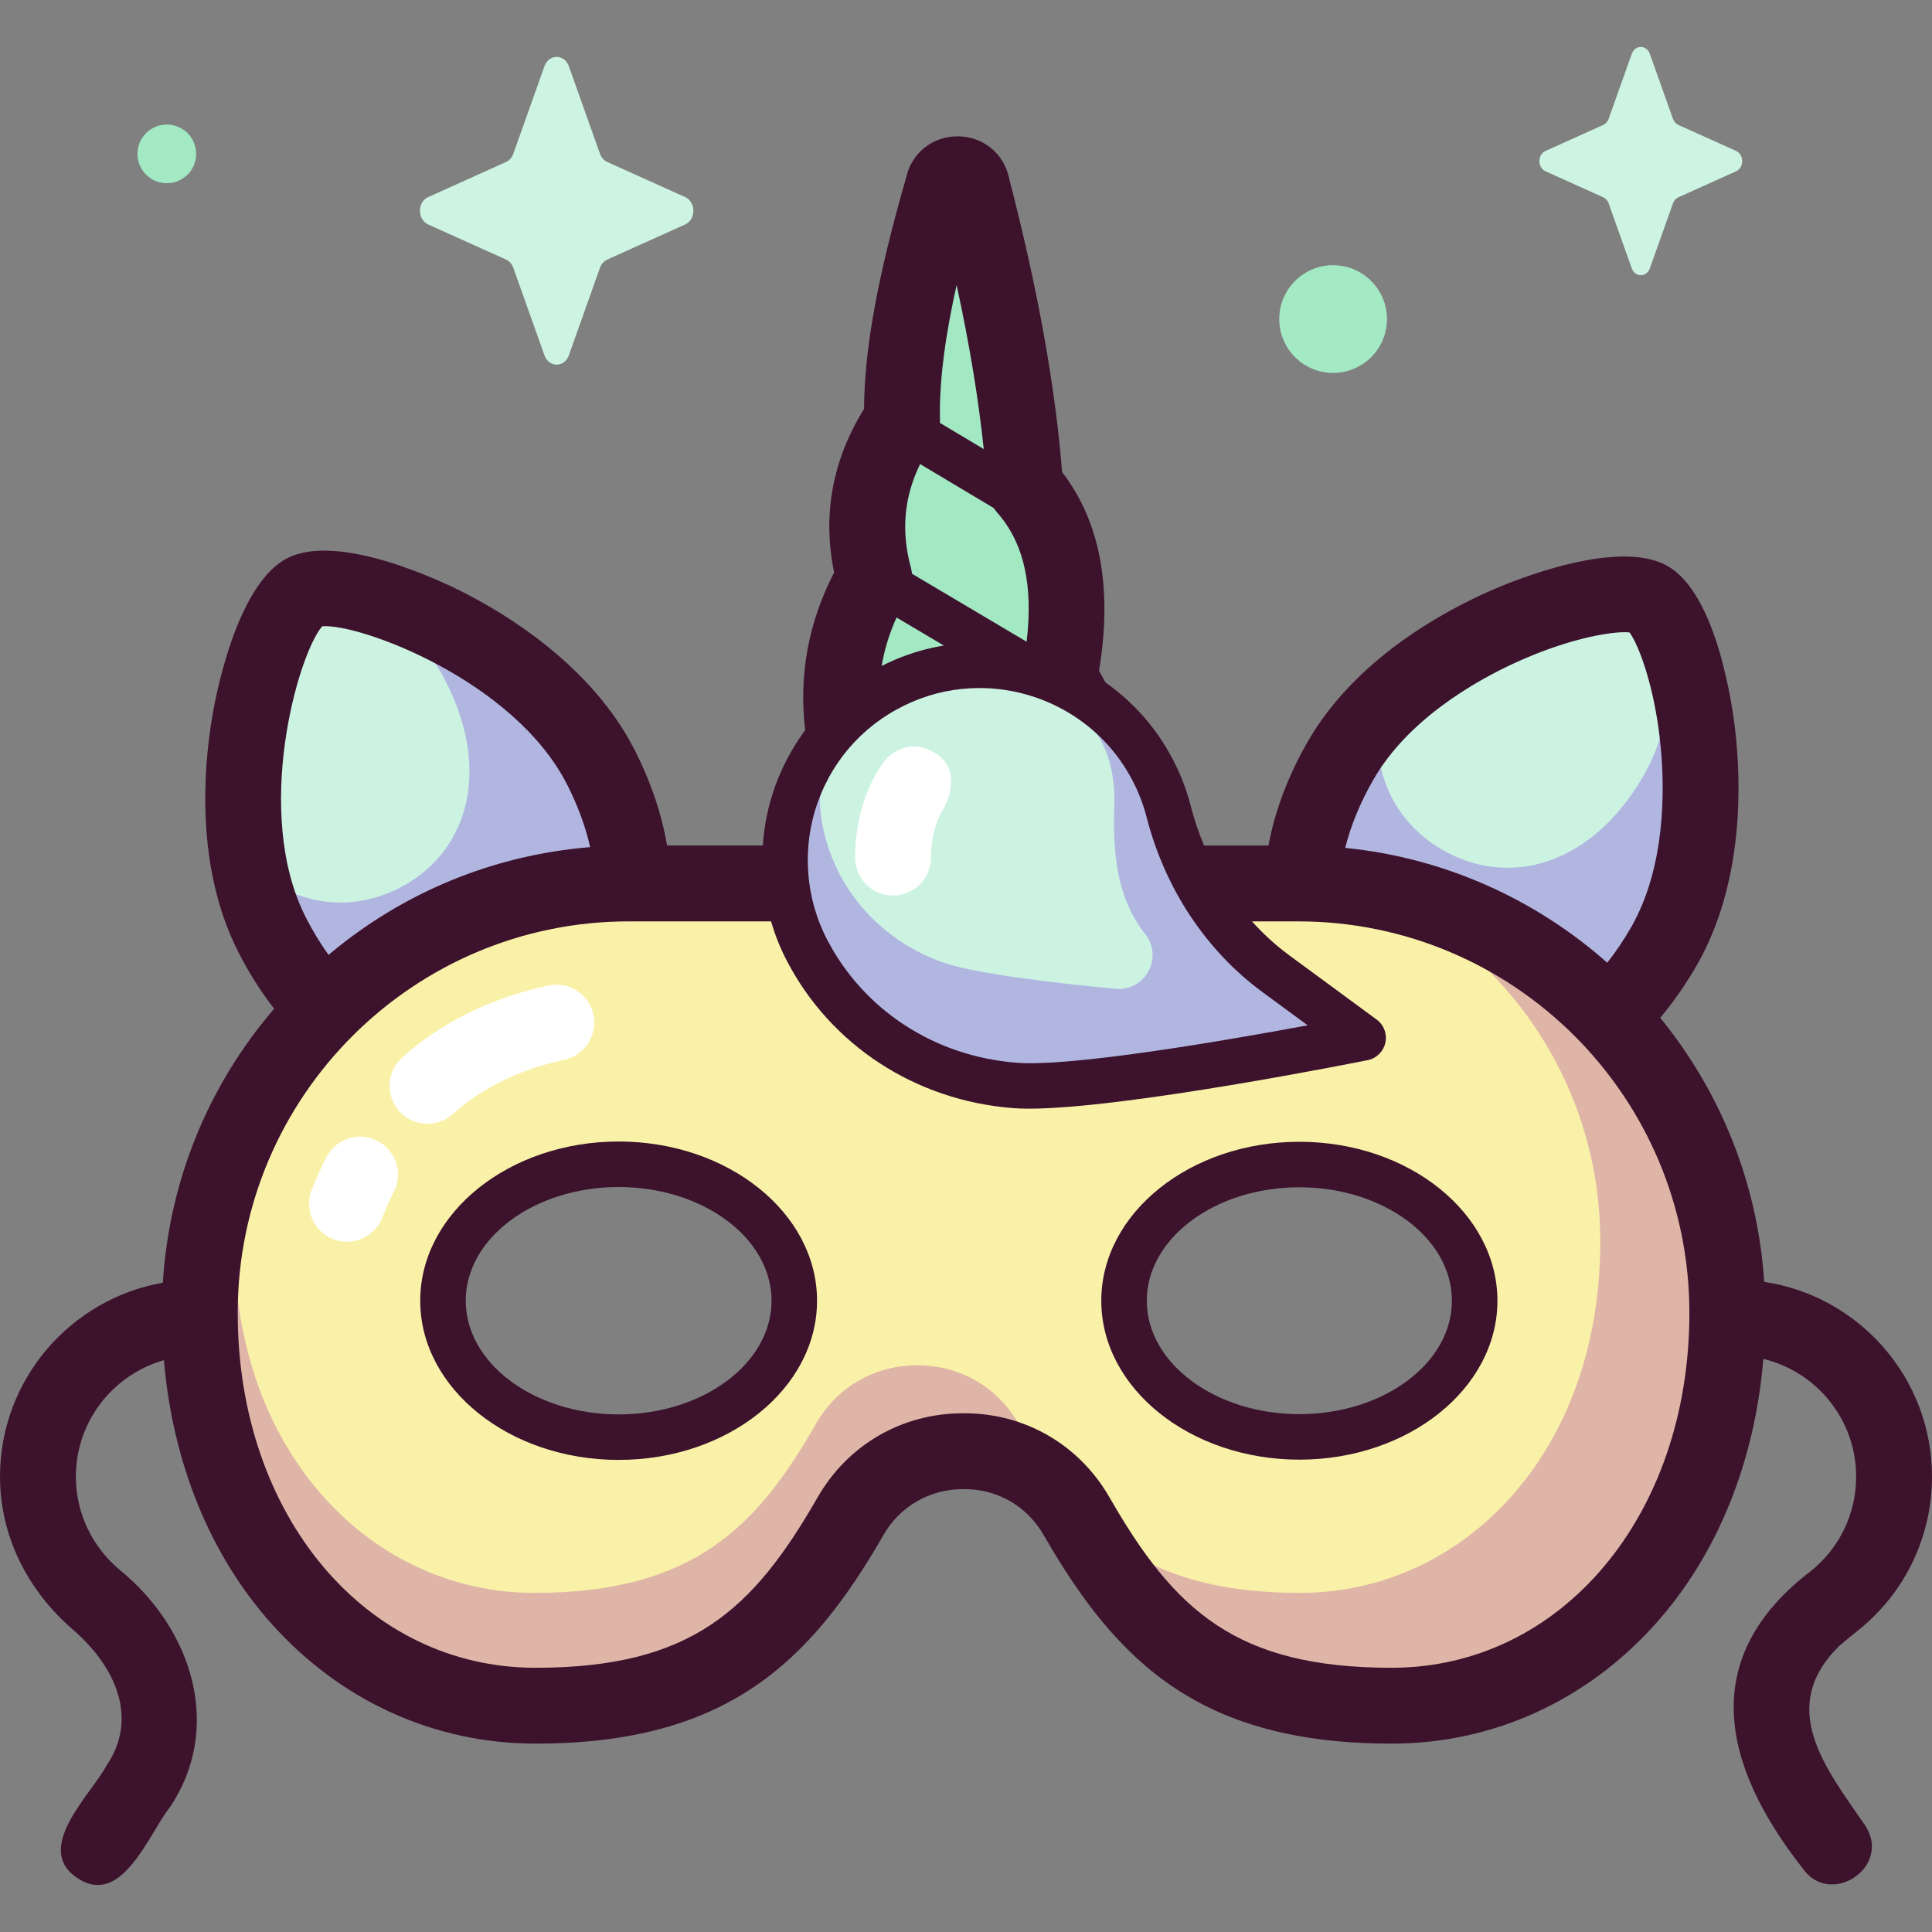 <svg id="Capa_1" enable-background="new 0 0 512 512" height="512" viewBox="0 0 512 512" width="512" xmlns="http://www.w3.org/2000/svg"><rect x="0" y="0" width="512" height="512" fill="#808080" stroke="none"/><g><g><path d="m440.925 250.832c-18.917 32.854-48.839 40.494-72.486 26.879s-32.063-43.329-13.146-76.183c18.916-32.854 71.418-48.683 81.649-42.793 10.23 5.89 22.899 59.242 3.983 92.097z" fill="#ccf3e2"/><path d="m437.901 154.312c-1.122-.646-2.81-1-4.918-1.086 6.542 11.055 14.646 31.357 2.602 52.276-13.902 24.146-35.894 29.76-53.273 19.754-15.723-9.053-22.281-27.791-13.094-49.16-1.382 1.841-2.658 3.746-3.795 5.722-17.423 30.26-12.396 69.536 9.384 82.076s49.34 5.504 66.763-24.757c17.423-30.26 5.754-79.4-3.669-84.825z" fill="#b1b6e1"/><path d="m72.079 247.668c17.005 33.441 46.183 42.529 70.252 30.289 24.069-12.239 33.913-41.171 16.909-74.611-17.005-33.441-68.075-51.783-78.488-46.487-10.414 5.295-25.677 57.368-8.673 90.809z" fill="#ccf3e2"/><path d="m150.286 196.232c-15.374-30.233-61.546-46.816-70.96-42.029-1.055.536-2.165 1.607-3.282 3.122 12.454.303 31.191 1.841 42.109 23.311 12.474 24.532 5.253 45.756-12.404 54.734-16.119 8.197-35.357 3.346-48.078-16.224.728 1.956 12.877 15.312 13.815 17.156 15.374 30.233 41.753 38.449 63.513 27.385 21.76-11.065 30.66-37.222 15.287-67.455z" fill="#b1b6e1"/><path d="m457.75 347.816c0-62.79-50.902-113.692-113.692-113.692h-88.556-.3-88.556c-62.79 0-113.692 50.901-113.692 113.692h.002c0 .065-.002.13-.002.195 0 62.898 40.99 104.016 88.933 104.016s66.41-20.444 83.522-50.236c6.627-11.537 18.289-17.258 29.942-17.21 11.652-.049 23.315 5.673 29.942 17.21 17.113 29.792 35.58 50.236 83.523 50.236 47.944 0 88.933-41.118 88.933-104.016 0-.065-.002-.13-.002-.195zm-293.805 32.983c-29.327 0-46.063-13.315-46.063-36.096s16.736-36.521 46.063-36.521 46.433 14.136 46.433 36.917-17.105 35.7-46.433 35.7zm180.397 0c-29.327 0-46.337-13.315-46.337-36.096s17.01-35.304 46.337-35.304 45.753 12.524 45.753 35.304c0 22.781-16.426 36.096-45.753 36.096z" fill="#faf1a9"/><path d="m457.75 347.816c0-56.336-40.978-103.094-94.753-112.113 35.952 15.67 61.088 51.517 61.088 93.24h-.002c.001.058.002.116.002.174 0 56.247-36.656 93.018-79.53 93.018s-59.388-18.283-74.691-44.924c-5.927-10.317-16.355-15.434-26.776-15.39-10.421-.043-20.85 5.073-26.776 15.39-15.303 26.642-31.818 44.924-74.691 44.924-42.875 0-79.53-36.771-79.53-93.018 0-.058.002-.116.002-.174h-.003c0-16.139 3.766-31.395 10.458-44.949-12.365 18.196-19.594 40.164-19.594 63.822v.001h.003c0 .065-.003.129-.003.195 0 62.898 40.99 104.016 88.933 104.016s66.41-20.444 83.523-50.236c6.627-11.537 18.289-17.258 29.942-17.21 11.653-.048 23.315 5.673 29.942 17.21 17.113 29.792 35.58 50.236 83.523 50.236 47.944 0 88.934-41.118 88.934-104.016 0-.065-.002-.13-.002-.195z" fill="#dfb5a7"/><path d="m289.641 232.649c.068-.484.114-.976.114-1.482 3.343-18.754 1.163-36.085-9.082-51.341 4.168-20.894 2.137-38.294-8.978-50.754-1.696-24.459-6.727-51.247-14.092-79.666-.761-4.3-6.932-4.296-7.687.005-6.562 22.738-11.288 44.159-10.856 61.877-8.529 12.502-11.598 26.297-7.344 41.859-7.495 12.889-10.799 27.246-7.676 43.753-9.887 13.11-7.714 27.505-7.252 34.2 2.923 22.768 69.844 23.044 72.853 1.549z" fill="#a1e8c3"/><path d="m361.244 275.042-23.121-16.999c-14.255-10.48-23.995-25.768-28.392-42.905-1.249-4.868-3.24-9.651-6.022-14.202-13.286-21.737-40.939-30.545-64.339-20.475-27.91 12.011-39.282 44.904-25.506 71.359 11.86 22.777 33.776 34.156 55.032 35.829 21.256 1.671 92.348-12.607 92.348-12.607z" fill="#ccf3e2"/><path d="m338.123 258.043c-14.255-10.48-23.995-25.768-28.393-42.906-1.249-4.868-3.24-9.651-6.022-14.202-7.9-12.925-20.88-21.278-35.025-23.81 10.449 4.297 22.234 13.245 25.337 24.757.994 3.687 1.401 7.38 1.283 10.985-.412 12.555.389 24.82 8.187 34.668 4.907 6.197-.008 15.258-7.878 14.509-16.273-1.55-37.536-4.042-45.978-7.081-14.486-5.215-27.581-17.316-31.501-35.44-2.206-10.2-.002-20.322 5.318-28.399-15.775 15.504-20.335 40.059-9.589 60.697 11.86 22.777 33.776 34.156 55.032 35.828 21.257 1.672 92.349-12.606 92.349-12.606z" fill="#b1b6e1"/><ellipse cx="44.222" cy="40.788" fill="#a2e9c4" rx="7.776" ry="7.775" transform="matrix(.16 -.987 .987 .16 -3.123 77.905)"/><path d="m150.747 17.542 8.255 23.212c.353.994 1.053 1.781 1.936 2.179l20.622 9.291c2.913 1.313 2.913 5.955 0 7.267l-20.622 9.291c-.883.398-1.583 1.185-1.936 2.179l-8.255 23.211c-1.166 3.279-5.29 3.279-6.457 0l-8.255-23.211c-.353-.994-1.053-1.781-1.936-2.179l-20.622-9.291c-2.914-1.313-2.914-5.955 0-7.267l20.622-9.291c.883-.398 1.583-1.185 1.936-2.179l8.255-23.212c1.167-3.279 5.291-3.279 6.457 0z" fill="#cdf4e3"/><path d="m437.225 14.275 6.123 17.218c.262.737.781 1.321 1.436 1.616l15.297 6.892c2.161.974 2.161 4.417 0 5.391l-15.297 6.892c-.655.295-1.174.879-1.436 1.616l-6.123 17.218c-.865 2.433-3.924 2.433-4.789 0l-6.123-17.218c-.262-.737-.781-1.321-1.436-1.616l-15.297-6.892c-2.161-.974-2.161-4.417 0-5.391l15.297-6.892c.655-.295 1.174-.879 1.436-1.616l6.123-17.218c.865-2.433 3.924-2.433 4.789 0z" fill="#cdf4e3"/><ellipse cx="353.31" cy="84.745" fill="#a2e9c4" rx="14.266" ry="14.266" transform="matrix(.122 -.993 .993 .122 226.031 425.053)"/></g><g><path d="m163.945 386.893c-28.994 0-52.581-18.926-52.581-42.191 0-23.264 23.588-42.19 52.581-42.19s52.581 18.926 52.581 42.19c.001 23.265-23.587 42.191-52.581 42.191zm0-72.321c-22.344 0-40.522 13.517-40.522 30.131s18.178 30.131 40.522 30.131 40.522-13.517 40.522-30.131c.001-16.614-18.177-30.131-40.522-30.131z" fill="#3c122c"/><path d="m344.342 386.823c-28.943 0-52.49-18.895-52.49-42.12s23.547-42.12 52.49-42.12c28.944 0 52.491 18.895 52.491 42.12s-23.547 42.12-52.491 42.12zm0-72.181c-22.294 0-40.431 13.485-40.431 30.061s18.137 30.061 40.431 30.061 40.432-13.485 40.432-30.061-18.138-30.061-40.432-30.061z" fill="#3c122c"/><g fill="#fff"><path d="m91.949 329.074c-1.225 0-2.469-.225-3.677-.701-5.165-2.033-7.704-7.867-5.671-13.032 1.154-2.93 2.447-5.822 3.843-8.594 2.496-4.957 8.541-6.95 13.495-4.454 4.957 2.497 6.951 8.539 4.455 13.496-1.121 2.225-2.16 4.552-3.089 6.913-1.559 3.957-5.348 6.372-9.356 6.372z"/><path d="m113.291 297.812c-2.731 0-5.454-1.107-7.436-3.287-3.735-4.105-3.435-10.461.67-14.196 10.196-9.276 23.612-15.895 38.799-19.142 5.431-1.164 10.767 2.298 11.929 7.726 1.16 5.427-2.298 10.768-7.726 11.928-11.547 2.469-22.014 7.567-29.476 14.355-1.926 1.752-4.347 2.616-6.76 2.616z"/><path d="m236.673 237.326c-5.55 0-10.049-4.499-10.049-10.049 0-16.071 7.35-25.107 8.188-26.085 0 0 5.632-6.694 13.534-1.255 7.175 4.939 1.724 14.337 1.724 14.337s.056-.059.151-.183c-.142.185-3.499 4.622-3.499 13.185 0 5.551-4.5 10.05-10.049 10.05z"/></g><path d="m487.568 436.04c.595-.539 4.463-3.646 5.157-4.219 12.25-9.954 19.275-24.716 19.275-40.5 0-26.154-19.343-47.871-44.474-51.61-1.718-26.435-11.77-50.632-27.554-69.984 3.49-4.154 6.725-8.785 9.661-13.883 12.591-21.868 11.804-48.43 10.214-62.318-.68-5.935-4.736-35.928-17.892-43.503s-41.131 3.975-46.606 6.367c-12.808 5.597-36.176 18.252-48.767 40.12-5.303 9.21-8.744 18.518-10.423 27.563h-17.066c-1.411-3.357-2.602-6.84-3.524-10.436-1.424-5.556-3.685-10.888-6.717-15.849-4.182-6.843-9.639-12.537-15.905-16.936-.542-1.033-1.103-2.057-1.699-3.067 3.628-21.869.352-39.556-9.778-52.664-1.837-22.952-6.444-48.495-14.068-77.959-1.38-6.521-6.92-11.03-13.642-11.03h-.01c-6.665.004-12.164 4.44-13.599 10.869-7.591 26.369-11.086 45.509-11.167 61.359-8.42 13.607-11.073 28.159-7.927 43.351-6.842 13.25-9.407 27.27-7.676 41.792-3.362 4.535-6.082 9.593-8.039 15.089-1.789 5.023-2.836 10.237-3.186 15.48h-25.38c-1.406-8.289-4.255-16.781-8.579-25.284-11.333-22.285-33.796-36.006-46.178-42.201-5.295-2.65-32.388-15.522-45.825-8.689-13.434 6.832-18.995 36.308-19.973 42.147-2.287 13.655-4.432 39.89 6.899 62.174 2.825 5.556 6.02 10.598 9.531 15.106-17.554 20.434-27.822 45.712-29.494 72.607-24.484 4.293-43.157 25.695-43.157 51.39 0 15.785 7.332 30.182 19.277 40.5 11.182 9.659 17.567 23.331 8.979 36.031-4.082 7.693-19.633 22.012-7.727 29.874 11.859 7.892 18.999-12 24.486-18.778 14.134-21.031 6.013-47.038-13.064-62.726-7.496-6.164-11.852-15.196-11.852-24.901 0-14.658 9.885-27.043 23.336-30.862 2.317 27.197 12.237 51.66 28.52 69.849 18.338 20.486 43.174 31.768 69.932 31.768 50.366 0 72.633-21.152 92.236-55.28 4.38-7.624 12.254-12.167 21.162-12.167h.109c8.876-.078 16.789 4.511 21.186 12.166 19.603 34.128 41.871 55.28 92.237 55.28 26.758 0 51.594-11.282 69.932-31.768 16.35-18.263 26.286-42.851 28.551-70.181 14.093 3.381 24.602 16.079 24.602 31.194 0 9.705-4.32 18.781-11.85 24.901-30.369 23.074-23.651 51.656-2.505 78.674 7.345 10.931 23.954-.122 16.757-11.096-10.506-15.281-23.597-31.329-6.736-47.76zm-123.567-229.499c9.271-16.102 27.339-26.198 37.285-30.783 13.356-6.157 24.379-8.219 29.239-8.219.504 0 .942.022 1.31.064 2.35 3.156 6.762 14.355 8.285 30.514 1.027 10.903 1.367 31.598-7.904 47.7-1.952 3.39-4.05 6.496-6.273 9.313-18.914-16.729-42.962-27.778-69.452-30.433 1.468-5.869 3.947-11.967 7.51-18.156zm-60.112 10.095c4.838 18.854 15.728 35.285 30.662 46.265l11.993 8.818c-21.481 3.991-62.483 11.073-77.177 9.919-21.664-1.705-40.415-13.893-50.157-32.602-5.839-11.213-6.753-24.477-2.509-36.393 4.302-12.08 13.2-21.542 25.052-26.643 5.763-2.48 11.817-3.663 17.809-3.663 15.484 0 30.542 7.903 39.001 21.744 2.408 3.936 4.199 8.16 5.326 12.555zm-54.801-104.857c.01-.202.018-.403.016-.604 0-.044.005-.088.003-.132-.267-10.914 1.747-23.607 4.406-35.528 3.406 15.685 5.78 30.085 7.198 43.499l-11.632-6.948c.008-.095.004-.192.009-.287zm-5.252 11.201 19.494 11.645c.03.045.656.903.88 1.153 7.076 7.944 9.659 19.215 7.854 34.286l-30.368-18.009c-.032-.293-.077-.586-.136-.879-.043-.212-.083-.425-.139-.634-.004-.015-.006-.029-.01-.044-2.649-9.689-1.86-18.749 2.425-27.518zm6.288 48.093c-4.446.74-8.856 2.006-13.138 3.848-1.139.49-2.248 1.023-3.343 1.576.736-4.355 2.038-8.631 3.955-12.852zm-164.738-5.101c9.644-.848 50.785 14.181 64.896 41.929 2.873 5.65 4.902 11.213 6.112 16.598-25.633 2.089-49.669 11.993-69.326 28.557-2.166-3.016-4.189-6.323-6.03-9.944-14.11-27.746-2.036-69.816 4.348-77.14zm362.314 182.039c0 53.57-33.912 93.967-78.883 93.967-41.296 0-57.592-15.219-74.81-45.192-8.011-13.946-22.391-22.254-38.419-22.254h-.39c-16.109 0-30.492 8.309-38.503 22.254-17.217 29.973-33.514 45.192-74.809 45.192-44.971 0-78.883-40.397-78.883-93.93.001-.102.001-.203 0-.305.04-57.115 46.518-103.57 103.643-103.57h37.695c1.045 3.583 2.429 7.081 4.173 10.43 11.676 22.422 34.071 37.022 59.907 39.055 1.276.101 2.713.148 4.29.148 25.414 0 86.954-12.298 89.72-12.854 2.341-.47 4.184-2.277 4.7-4.608s-.392-4.747-2.316-6.161l-23.121-16.999c-3.594-2.642-6.902-5.673-9.909-9.011h12.272c57.149 0 103.643 46.494 103.643 103.643h-.002z" fill="#3c122c"/></g></g></svg>